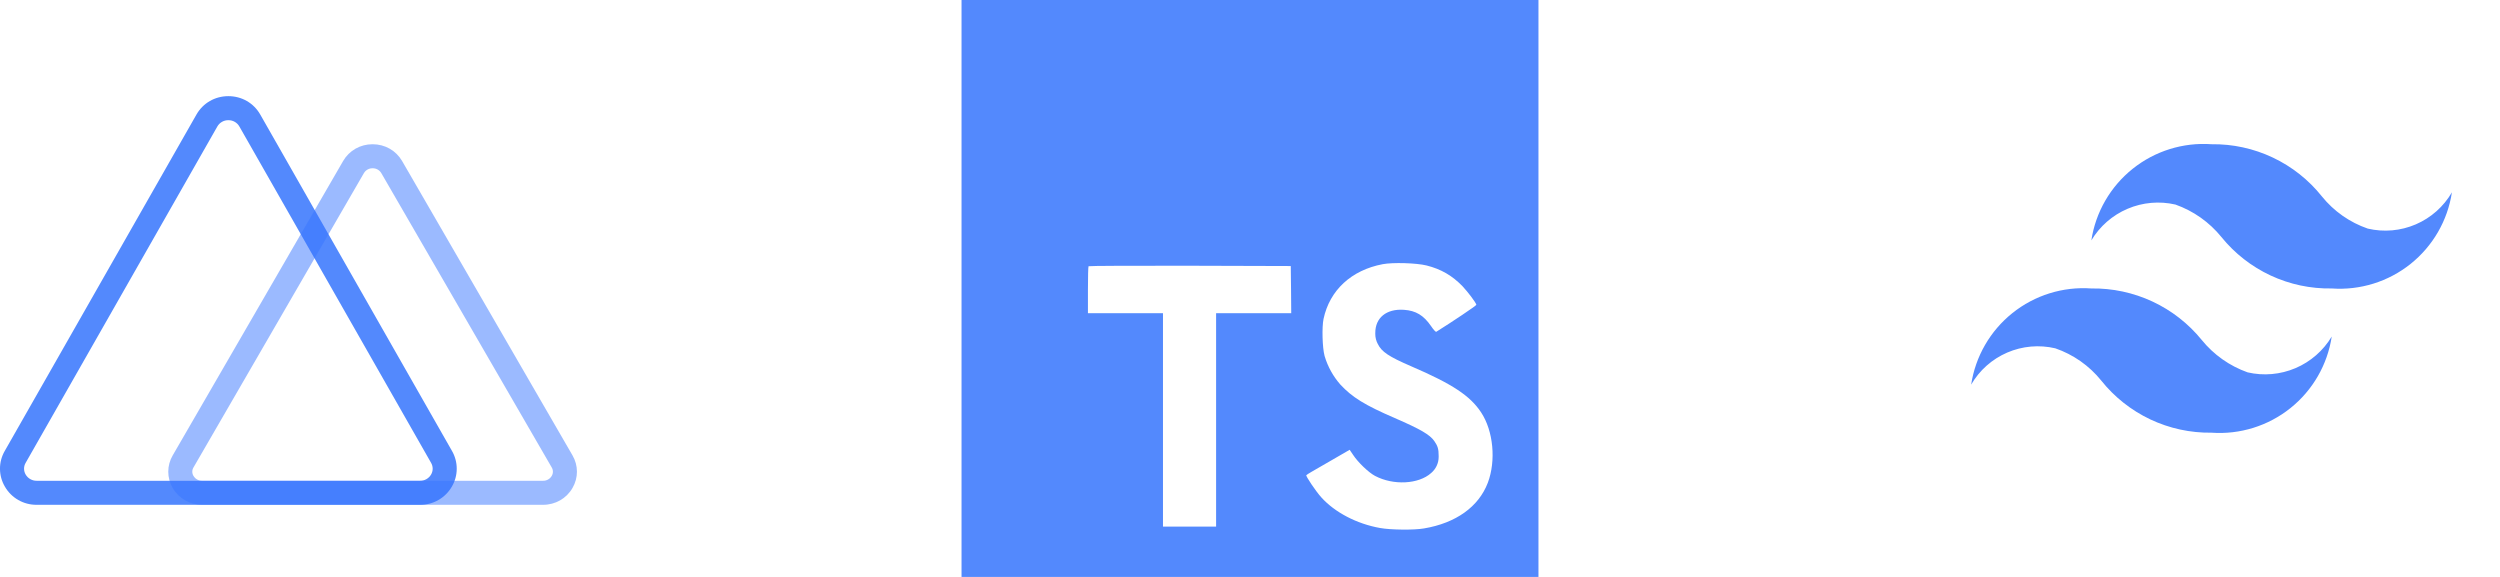 <svg width="156" height="36" viewBox="0 0 156 36" fill="none" xmlns="http://www.w3.org/2000/svg">
<g clip-path="url(#clip0_0_1)">
<path d="M26.214 31.5H2.286C1.885 31.503 1.49 31.4 1.142 31.201C0.794 31.002 0.505 30.713 0.305 30.366C0.106 30.029 0.001 29.645 -0.001 29.254C-0.003 28.863 0.1 28.479 0.296 28.14L12.258 7.149C12.669 6.429 13.413 6 14.25 6C15.087 6 15.831 6.429 16.241 7.149L28.205 28.14C28.4 28.479 28.502 28.863 28.5 29.254C28.499 29.645 28.394 30.029 28.196 30.366C27.995 30.713 27.706 31.002 27.358 31.201C27.01 31.4 26.615 31.503 26.214 31.5ZM14.25 7.5C14.111 7.498 13.973 7.533 13.852 7.603C13.731 7.672 13.631 7.772 13.562 7.893L1.599 28.884C1.534 28.995 1.5 29.121 1.501 29.249C1.502 29.377 1.536 29.503 1.602 29.613C1.672 29.732 1.772 29.831 1.892 29.898C2.012 29.966 2.148 30.002 2.286 30H26.213C26.351 30.002 26.487 29.967 26.607 29.899C26.728 29.831 26.828 29.732 26.898 29.613C26.963 29.503 26.998 29.377 26.999 29.249C26.999 29.121 26.965 28.995 26.901 28.884L14.937 7.893C14.868 7.772 14.768 7.672 14.647 7.602C14.527 7.533 14.389 7.498 14.25 7.5Z" fill="#5389FD"/>
<path d="M33.884 31.5H12.617C11.843 31.5 11.154 31.107 10.775 30.448C10.595 30.14 10.5 29.79 10.5 29.433C10.5 29.076 10.596 28.725 10.776 28.418L21.41 10.049C21.791 9.393 22.478 9 23.25 9C24.023 9 24.71 9.393 25.091 10.047L35.724 28.415C36.093 29.052 36.093 29.812 35.726 30.447C35.346 31.107 34.658 31.5 33.884 31.5ZM23.25 10.5C23.142 10.498 23.034 10.524 22.939 10.577C22.844 10.63 22.765 10.707 22.709 10.8L12.074 29.168C12.025 29.247 11.999 29.339 11.999 29.433C11.999 29.527 12.025 29.619 12.074 29.698C12.13 29.792 12.209 29.87 12.305 29.923C12.4 29.976 12.508 30.003 12.617 30H33.885C33.994 30.003 34.102 29.976 34.197 29.923C34.292 29.87 34.372 29.793 34.427 29.698C34.476 29.619 34.501 29.527 34.501 29.433C34.501 29.339 34.476 29.247 34.427 29.168L23.792 10.8C23.736 10.707 23.657 10.63 23.562 10.577C23.466 10.524 23.359 10.498 23.25 10.5Z" fill="#3877FF" fill-opacity="0.5"/>
</g>
<path d="M147.75 14.265C146.625 13.878 145.632 13.181 144.885 12.255C144.062 11.223 143.013 10.394 141.82 9.83C140.626 9.265 139.32 8.982 138 9C136.225 8.874 134.467 9.422 133.077 10.534C131.687 11.646 130.767 13.24 130.5 15C131.026 14.12 131.818 13.429 132.761 13.028C133.704 12.626 134.751 12.534 135.75 12.765C136.873 13.164 137.864 13.864 138.615 14.79C139.443 15.813 140.493 16.634 141.687 17.191C142.88 17.747 144.184 18.024 145.5 18C147.275 18.126 149.033 17.578 150.423 16.466C151.813 15.354 152.733 13.76 153 12C152.484 12.891 151.694 13.592 150.749 13.999C149.804 14.407 148.752 14.5 147.75 14.265ZM128.25 21.735C129.375 22.122 130.368 22.819 131.115 23.745C131.938 24.777 132.987 25.606 134.18 26.171C135.374 26.735 136.68 27.018 138 27C139.775 27.126 141.533 26.578 142.923 25.466C144.313 24.354 145.233 22.76 145.5 21C144.974 21.88 144.182 22.571 143.239 22.972C142.295 23.374 141.249 23.466 140.25 23.235C139.127 22.836 138.136 22.136 137.385 21.21C136.555 20.189 135.504 19.37 134.311 18.814C133.119 18.258 131.816 17.98 130.5 18C128.725 17.874 126.967 18.422 125.577 19.534C124.187 20.646 123.267 22.24 123 24C123.516 23.109 124.306 22.408 125.251 22C126.196 21.593 127.248 21.5 128.25 21.735Z" fill="#5389FD"/>
<g clip-path="url(#clip1_0_1)">
<path d="M60 18V36H96V0H60V18ZM81.844 29.439C82.007 29.348 82.611 28.998 83.183 28.666L84.218 28.067L84.435 28.387C84.738 28.849 85.4 29.484 85.8 29.695C86.949 30.302 88.525 30.216 89.302 29.518C89.592 29.274 89.773 28.911 89.773 28.506C89.773 28.482 89.773 28.459 89.772 28.436V28.439C89.772 28.021 89.719 27.838 89.502 27.523C89.223 27.125 88.651 26.788 87.028 26.084C85.171 25.284 84.372 24.788 83.64 23.998C83.199 23.497 82.859 22.895 82.66 22.232L82.651 22.198C82.515 21.69 82.481 20.415 82.588 19.902C82.971 18.107 84.326 16.857 86.28 16.485C86.915 16.365 88.389 16.41 89.011 16.564C89.927 16.793 90.623 17.201 91.263 17.863C91.594 18.218 92.087 18.863 92.126 19.018C92.138 19.064 90.572 20.113 89.624 20.703C89.589 20.726 89.451 20.577 89.298 20.349C88.833 19.674 88.349 19.383 87.606 19.332C86.514 19.257 85.812 19.828 85.818 20.782C85.818 20.799 85.817 20.819 85.817 20.838C85.817 21.064 85.874 21.277 85.974 21.463L85.971 21.456C86.211 21.953 86.658 22.251 88.056 22.855C90.635 23.965 91.737 24.696 92.422 25.735C93.188 26.895 93.36 28.747 92.84 30.125C92.269 31.622 90.852 32.639 88.857 32.974C88.24 33.084 86.778 33.068 86.115 32.947C84.669 32.69 83.298 31.976 82.452 31.038C82.121 30.674 81.474 29.718 81.514 29.651C81.531 29.627 81.68 29.535 81.844 29.439ZM67.887 18.098C67.887 17.297 67.903 16.628 67.926 16.613C67.944 16.588 70.796 16.576 74.251 16.582L80.544 16.601L80.561 18.069L80.573 19.544H75.885V32.858H72.57V19.544H67.887V18.098Z" fill="#5389FD"/>
</g>
<defs>
<clipPath id="clip0_0_1">
<rect width="36" height="36" fill="white"/>
</clipPath>
<clipPath id="clip1_0_1">
<rect width="36" height="36" fill="white" transform="translate(60)"/>
</clipPath>
</defs>
</svg>
